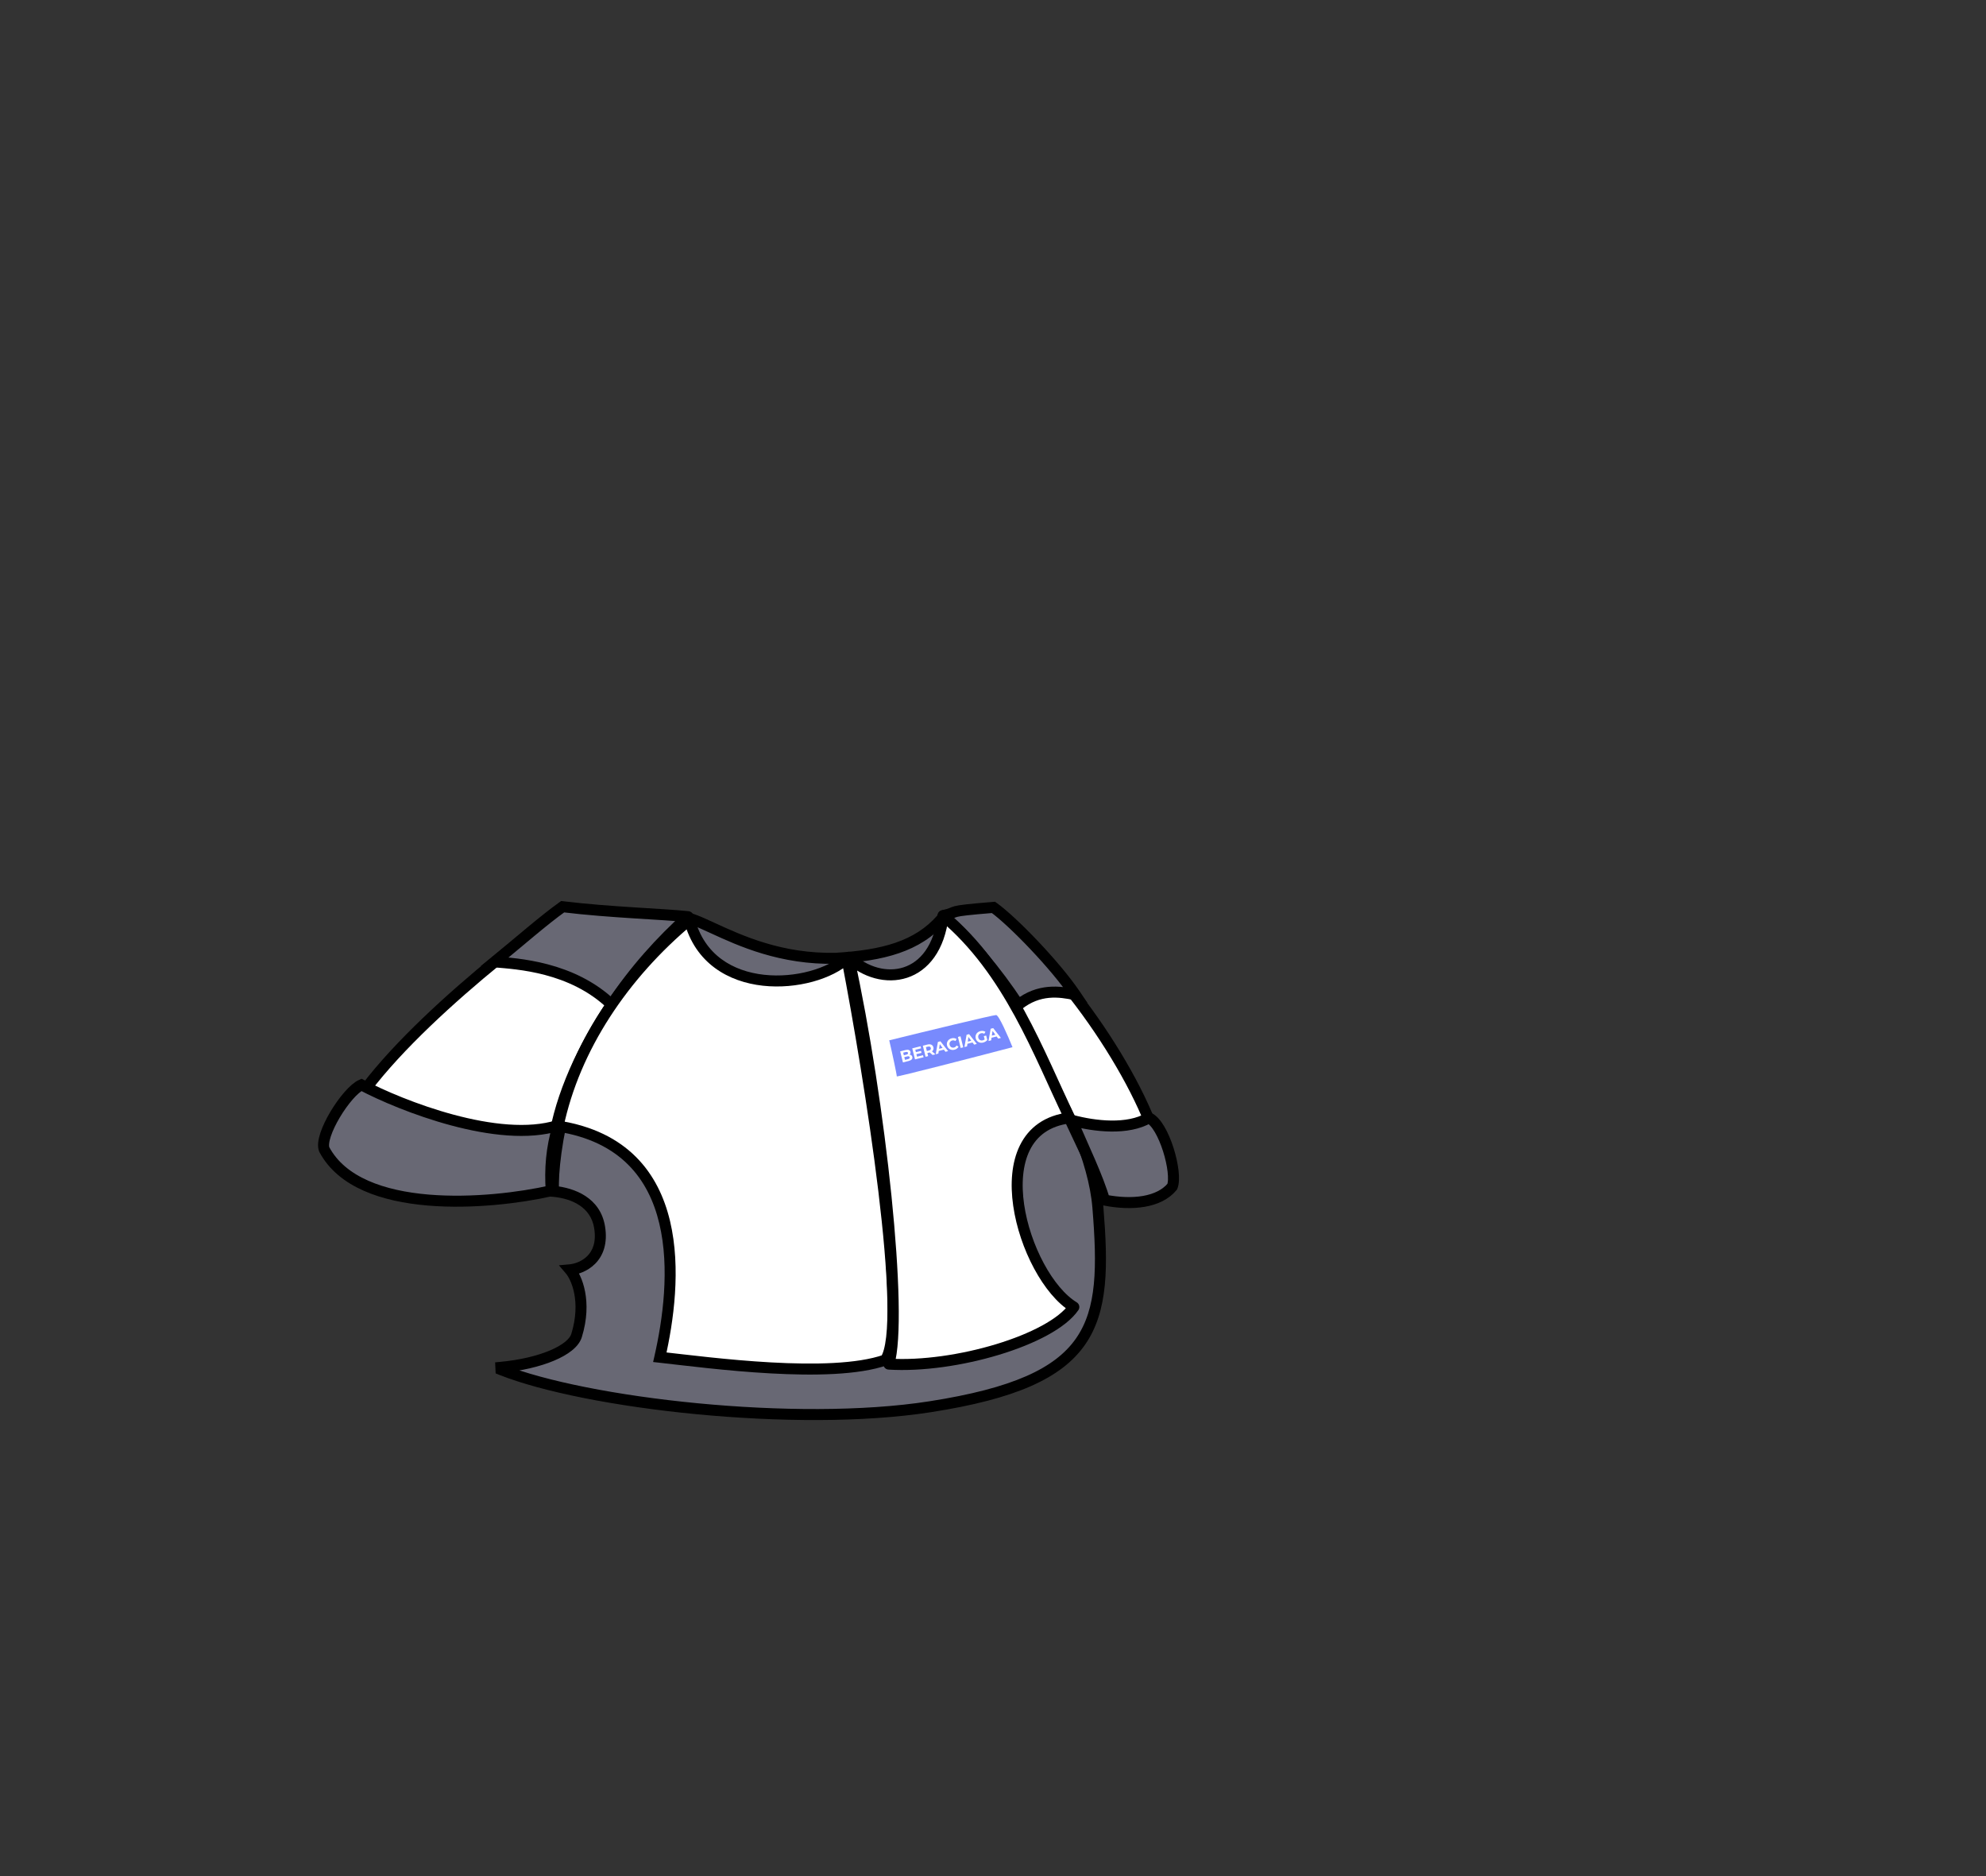 <svg width="361" height="341" viewBox="0 0 361 341" fill="none" xmlns="http://www.w3.org/2000/svg">
<rect x="0" y="0" width="361" height="341" fill="#333333" stroke="none"/>
<path fill-rule="evenodd" clip-rule="evenodd" d="M91.044 248.487C91.05 248.625 91.057 248.763 91.064 248.901C106.564 255.068 144.664 259.451 169.064 255.651C199.564 250.901 201.314 240.901 199.564 219.401C198.164 202.201 180.216 177.444 171.132 167.028C166.757 172.028 160.442 173.651 151.943 174.151C141.996 174.377 134.582 170.968 129.578 168.667C126.512 167.258 124.352 166.264 123.068 166.778C121.975 167.215 119.727 169.392 116.905 172.964C116.85 175.001 115.735 177.393 113.166 179.993C103.61 189.668 100.225 209.908 100.623 216.504C104.249 216.849 108.241 218.532 108.985 222.999C109.941 228.733 105.8 230.565 103.61 230.764C104.804 232.157 106.715 236.498 104.804 242.71C103.973 245.41 98.231 247.821 91.044 248.487Z" fill="#686874"/>
<path d="M91.044 248.487L90.952 247.491L90.001 247.579L90.045 248.533L91.044 248.487ZM91.064 248.901L90.065 248.952L90.098 249.593L90.694 249.83L91.064 248.901ZM169.064 255.651L168.91 254.663L169.064 255.651ZM199.564 219.401L200.561 219.32L199.564 219.401ZM171.132 167.028L171.886 166.371L171.134 165.508L170.38 166.369L171.132 167.028ZM151.943 174.151L151.966 175.151L151.984 175.15L152.002 175.149L151.943 174.151ZM129.578 168.667L129.996 167.759H129.996L129.578 168.667ZM123.068 166.778L123.44 167.706L123.068 166.778ZM116.905 172.964L116.121 172.344L115.915 172.605L115.906 172.937L116.905 172.964ZM113.166 179.993L112.455 179.29L113.166 179.993ZM100.623 216.504L99.625 216.564L99.676 217.418L100.528 217.499L100.623 216.504ZM108.985 222.999L107.999 223.163L108.985 222.999ZM103.61 230.764L103.519 229.768L101.589 229.943L102.85 231.415L103.61 230.764ZM104.804 242.71L105.76 243.004L104.804 242.71ZM90.045 248.533C90.051 248.672 90.058 248.812 90.065 248.952L92.063 248.851C92.056 248.714 92.049 248.577 92.043 248.441L90.045 248.533ZM90.694 249.83C98.576 252.966 112.087 255.615 126.631 257.009C141.189 258.405 156.905 258.557 169.218 256.639L168.91 254.663C156.823 256.546 141.289 256.406 126.822 255.018C112.341 253.63 99.052 251.003 91.434 247.972L90.694 249.83ZM169.218 256.639C184.496 254.26 192.941 250.527 197.228 244.38C201.495 238.26 201.431 230.014 200.561 219.32L198.567 219.482C199.447 230.289 199.383 237.793 195.587 243.236C191.812 248.651 184.132 252.293 168.91 254.663L169.218 256.639ZM200.561 219.32C199.841 210.476 194.897 199.819 189.086 190.156C183.256 180.459 176.462 171.618 171.886 166.371L170.379 167.685C174.886 172.854 181.608 181.601 187.372 191.186C193.156 200.805 197.887 211.126 198.567 219.482L200.561 219.32ZM170.38 166.369C166.282 171.052 160.323 172.656 151.884 173.153L152.002 175.149C160.561 174.645 167.233 173.003 171.885 167.686L170.38 166.369ZM151.92 173.151C142.221 173.372 134.988 170.054 129.996 167.759L129.16 169.576C134.175 171.882 141.771 175.383 151.966 175.151L151.92 173.151ZM129.996 167.759C128.482 167.063 127.118 166.434 125.97 166.053C124.867 165.685 123.698 165.449 122.697 165.849L123.44 167.706C123.722 167.593 124.276 167.597 125.339 167.95C126.359 168.289 127.609 168.863 129.16 169.576L129.996 167.759ZM122.697 165.849C122.292 166.011 121.858 166.298 121.423 166.641C120.975 166.993 120.473 167.446 119.93 167.986C118.842 169.068 117.548 170.537 116.121 172.344L117.69 173.584C119.085 171.819 120.325 170.414 121.34 169.405C121.848 168.9 122.29 168.503 122.659 168.213C123.04 167.913 123.298 167.763 123.44 167.706L122.697 165.849ZM115.906 172.937C115.86 174.626 114.925 176.79 112.455 179.29L113.878 180.696C116.544 177.996 117.84 175.376 117.905 172.991L115.906 172.937ZM112.455 179.29C107.5 184.307 104.207 191.979 102.199 199.133C100.19 206.291 99.417 213.118 99.625 216.564L101.621 216.444C101.431 213.295 102.151 206.703 104.124 199.673C106.099 192.639 109.276 185.354 113.878 180.696L112.455 179.29ZM100.528 217.499C104.008 217.831 107.37 219.387 107.999 223.163L109.972 222.834C109.112 217.677 104.489 215.867 100.718 215.508L100.528 217.499ZM107.999 223.163C108.429 225.747 107.707 227.305 106.767 228.253C105.78 229.248 104.437 229.684 103.519 229.768L103.7 231.76C104.972 231.644 106.795 231.065 108.187 229.661C109.626 228.21 110.497 225.985 109.972 222.834L107.999 223.163ZM102.85 231.415C103.805 232.529 105.666 236.507 103.848 242.416L105.76 243.004C107.765 236.489 105.803 231.786 104.369 230.113L102.85 231.415ZM103.848 242.416C103.721 242.828 103.371 243.33 102.688 243.878C102.015 244.419 101.083 244.951 99.921 245.439C97.597 246.415 94.469 247.165 90.952 247.491L91.136 249.483C94.807 249.143 98.143 248.355 100.695 247.283C101.97 246.748 103.079 246.129 103.94 245.438C104.793 244.753 105.471 243.942 105.76 243.004L103.848 242.416ZM100.718 215.508C98.419 215.29 96.191 215.571 94.876 216.097L95.619 217.954C96.555 217.58 98.443 217.301 100.528 217.499L100.718 215.508Z" fill="black"/>
<path d="M60.942 208.4C63.443 195.901 88.776 174.984 102.192 165.4C111.443 166.151 116.071 167.778 124.07 167.528C110.87 179.328 98.943 199.9 100.442 214.4C86.942 217.484 62.194 218.4 60.942 208.4Z" fill="white" stroke="black" stroke-width="2"/>
<path d="M211.086 210.526C208.585 198.027 193.752 175.36 180.335 165.776C171.084 166.527 171.945 166.841 172.726 167.903C184.82 179.216 192.568 200.466 200.193 215.278C205.131 214.403 208.256 215.591 211.086 210.526Z" fill="white" stroke="black" stroke-width="2"/>
<path d="M102.273 164.777C111.023 165.84 120.461 166.09 125.07 166.59C120.215 170.93 115.239 176.422 111.184 182.59C103.943 175.651 93.943 175.151 89.905 174.802C94.383 171.135 98.793 167.263 102.273 164.777Z" fill="#686874"/>
<path d="M125.07 166.59L125.737 167.335C126.031 167.072 126.143 166.66 126.022 166.284C125.902 165.908 125.571 165.638 125.178 165.596L125.07 166.59ZM102.273 164.777L102.394 163.785L102.008 163.738L101.692 163.964L102.273 164.777ZM89.905 174.802L89.272 174.028L87.369 175.586L89.819 175.798L89.905 174.802ZM111.184 182.59L110.492 183.312L111.359 184.143L112.019 183.139L111.184 182.59ZM125.178 165.596C122.844 165.343 119.294 165.153 115.288 164.897C111.263 164.639 106.739 164.312 102.394 163.785L102.153 165.77C106.558 166.305 111.128 166.634 115.161 166.892C119.214 167.152 122.687 167.337 124.962 167.584L125.178 165.596ZM101.692 163.964C98.177 166.475 93.703 170.399 89.272 174.028L90.539 175.575C95.062 171.871 99.41 168.052 102.855 165.591L101.692 163.964ZM112.019 183.139C116.021 177.053 120.937 171.626 125.737 167.335L124.404 165.844C119.493 170.234 114.458 175.79 110.348 182.041L112.019 183.139ZM89.819 175.798C93.918 176.153 103.545 176.655 110.492 183.312L111.876 181.868C104.342 174.648 93.969 174.15 89.992 173.805L89.819 175.798Z" fill="black"/>
<path d="M180.586 164.901C171.335 165.652 174.711 165.651 171.412 166.401C176.268 170.742 181.069 176.422 185.125 182.59C188.836 179.651 192.586 180.151 195.461 180.776C191.836 175.401 184.066 167.387 180.586 164.901Z" fill="#686874"/>
<path d="M171.412 166.401L170.746 167.147C170.467 166.898 170.351 166.513 170.444 166.151C170.538 165.789 170.826 165.509 171.191 165.426L171.412 166.401ZM180.586 164.901L180.505 163.905L180.87 163.875L181.167 164.088L180.586 164.901ZM195.461 180.776L196.29 180.217L197.683 182.283L195.249 181.754L195.461 180.776ZM185.125 182.59L185.746 183.374L184.889 184.052L184.289 183.14L185.125 182.59ZM171.191 165.426C171.975 165.248 172.331 165.122 172.564 165.028C172.788 164.938 173.071 164.799 173.517 164.683C174.345 164.469 175.918 164.277 180.505 163.905L180.667 165.898C176.003 166.277 174.638 166.459 174.017 166.62C173.738 166.692 173.668 166.74 173.309 166.884C172.958 167.025 172.499 167.18 171.634 167.376L171.191 165.426ZM181.167 164.088C182.989 165.389 185.856 168.072 188.695 171.068C191.542 174.072 194.433 177.464 196.29 180.217L194.632 181.336C192.864 178.714 190.057 175.412 187.243 172.443C184.422 169.466 181.663 166.9 180.005 165.715L181.167 164.088ZM184.289 183.14C180.275 177.033 175.528 171.422 170.746 167.147L172.079 165.656C177.008 170.062 181.864 175.811 185.96 182.041L184.289 183.14ZM195.249 181.754C192.445 181.144 189.089 180.727 185.746 183.374L184.504 181.806C188.583 178.576 192.727 179.159 195.673 179.799L195.249 181.754Z" fill="black"/>
<path d="M101.443 204.526C90.643 207.926 72.944 200.984 65.694 197.15C62.943 198.401 57.943 206.401 58.944 208.9C65.344 220.9 89.111 218.9 100.194 216.4C99.944 212.401 100.193 208.776 101.443 204.526Z" fill="#686874" stroke="black" stroke-width="2"/>
<path d="M194.818 203.59C199.01 204.716 204.962 205.4 208.837 203.15C211.588 204.401 214.087 213.151 213.086 215.65C210.712 218.525 205.852 219.09 200.756 218.09C199.631 214.09 196.772 208.155 194.818 203.59Z" fill="#686874" stroke="black" stroke-width="2"/>
<path d="M160.94 247.151C165.34 240.751 158.107 195.818 153.94 174.151C147.94 179.751 129.068 181.526 125.318 167.151C113.321 177.151 104.443 190.401 101.443 204.651C125.443 208.401 122.94 233.485 119.94 246.651C128.943 247.651 150.943 250.651 160.94 247.151Z" fill="white"/>
<path d="M153.94 174.151L154.922 173.963C154.854 173.605 154.596 173.313 154.25 173.201C153.904 173.088 153.524 173.172 153.258 173.42L153.94 174.151ZM160.94 247.151L161.271 248.095L161.579 247.987L161.764 247.718L160.94 247.151ZM119.94 246.651L118.965 246.429L118.717 247.522L119.83 247.645L119.94 246.651ZM101.443 204.651L100.465 204.445L100.248 205.477L101.289 205.639L101.443 204.651ZM125.318 167.151L126.286 166.899C126.2 166.568 125.95 166.304 125.624 166.199C125.298 166.095 124.941 166.164 124.678 166.383L125.318 167.151ZM152.958 174.34C155.039 185.159 157.885 201.785 159.66 216.496C160.548 223.855 161.166 230.711 161.289 236.115C161.351 238.818 161.288 241.133 161.08 242.952C160.867 244.82 160.516 246.004 160.116 246.585L161.764 247.718C162.465 246.699 162.85 245.079 163.067 243.179C163.29 241.232 163.351 238.817 163.289 236.069C163.163 230.571 162.537 223.64 161.646 216.257C159.863 201.485 157.009 184.81 154.922 173.963L152.958 174.34ZM160.61 246.208C155.822 247.884 148.01 248.029 140.123 247.59C132.284 247.155 124.575 246.16 120.051 245.658L119.83 247.645C124.309 248.143 132.101 249.148 140.012 249.587C147.875 250.024 156.062 249.919 161.271 248.095L160.61 246.208ZM120.915 246.874C122.425 240.25 123.844 230.503 121.79 221.888C120.759 217.564 118.843 213.483 115.586 210.236C112.323 206.983 107.777 204.629 101.598 203.663L101.289 205.639C107.11 206.549 111.25 208.737 114.174 211.652C117.105 214.575 118.876 218.291 119.844 222.352C121.789 230.508 120.456 239.886 118.965 246.429L120.915 246.874ZM102.422 204.857C105.367 190.869 114.099 177.805 125.959 167.92L124.678 166.383C112.544 176.498 103.52 189.934 100.465 204.445L102.422 204.857ZM124.351 167.404C126.36 175.105 132.456 178.452 138.676 179.136C141.778 179.477 144.943 179.166 147.728 178.406C150.499 177.65 152.968 176.427 154.623 174.882L153.258 173.42C151.913 174.676 149.773 175.775 147.201 176.477C144.642 177.175 141.73 177.46 138.895 177.148C133.242 176.526 128.027 173.573 126.286 166.899L124.351 167.404Z" fill="black"/>
<path d="M161.568 247.901C164.203 239.151 160.008 200.216 154.258 173.966C160.258 179.566 170.068 178.276 171.443 166.401C183.44 176.401 188.818 191.526 194.443 203.151C177.943 205.151 185.943 231.901 195.193 237.526C191.068 243.526 173.568 248.651 161.568 247.901Z" fill="white" stroke="black" stroke-width="2" stroke-linejoin="round"/>
<path d="M163.013 195.62C163.018 195.28 162.138 191.162 161.638 189.058C167.909 187.516 180.575 184.439 181.075 184.464C181.575 184.489 183.263 188.37 184.044 190.308C176.992 192.162 163.229 195.702 163.013 195.62Z" fill="#788AFD"/>
<path d="M164.129 193.075L163.627 191.067L164.608 190.822C164.86 190.759 165.062 190.76 165.212 190.824C165.364 190.887 165.459 190.997 165.499 191.154C165.525 191.259 165.522 191.358 165.49 191.449C165.458 191.538 165.402 191.615 165.322 191.68C165.243 191.744 165.145 191.791 165.028 191.82L165.053 191.689C165.18 191.658 165.297 191.651 165.405 191.668C165.512 191.684 165.603 191.725 165.676 191.792C165.752 191.859 165.804 191.95 165.834 192.067C165.877 192.239 165.842 192.391 165.731 192.522C165.619 192.652 165.431 192.75 165.167 192.816L164.129 193.075ZM164.503 192.61L165.045 192.474C165.166 192.444 165.252 192.402 165.304 192.349C165.357 192.293 165.372 192.222 165.351 192.136C165.33 192.052 165.283 191.997 165.21 191.973C165.138 191.946 165.042 191.948 164.921 191.978L164.345 192.122L164.26 191.784L164.756 191.66C164.869 191.631 164.951 191.591 165 191.538C165.051 191.482 165.067 191.414 165.047 191.334C165.027 191.256 164.982 191.205 164.911 191.182C164.842 191.157 164.751 191.158 164.638 191.186L164.176 191.302L164.503 192.61ZM166.45 191.221L167.416 190.979L167.507 191.341L166.54 191.582L166.45 191.221ZM166.691 192.038L167.784 191.765L167.877 192.138L166.322 192.527L165.82 190.519L167.338 190.14L167.431 190.513L166.375 190.776L166.691 192.038ZM168.247 192.046L167.745 190.038L168.614 189.821C168.793 189.776 168.956 189.767 169.101 189.793C169.245 189.818 169.366 189.876 169.464 189.968C169.562 190.059 169.63 190.18 169.668 190.331C169.705 190.48 169.702 190.618 169.658 190.745C169.614 190.87 169.535 190.977 169.419 191.067C169.303 191.157 169.156 191.224 168.976 191.269L168.365 191.422L168.52 191.167L168.711 191.93L168.247 192.046ZM169.523 191.727L168.839 191.124L169.335 190.999L170.025 191.601L169.523 191.727ZM168.533 191.218L168.272 191.052L168.857 190.906C169.001 190.87 169.1 190.812 169.156 190.733C169.211 190.653 169.225 190.558 169.197 190.449C169.17 190.338 169.113 190.261 169.027 190.217C168.941 190.174 168.826 190.17 168.682 190.206L168.097 190.352L168.249 190.08L168.533 191.218ZM170.092 191.584L170.485 189.353L170.944 189.238L172.343 191.021L171.856 191.143L170.678 189.554L170.862 189.508L170.568 191.465L170.092 191.584ZM170.432 191.042L170.467 190.659L171.499 190.4L171.714 190.722L170.432 191.042ZM173.493 190.77C173.338 190.809 173.188 190.82 173.041 190.804C172.897 190.786 172.764 190.742 172.643 190.672C172.522 190.603 172.418 190.512 172.331 190.4C172.246 190.287 172.184 190.155 172.146 190.004C172.109 189.853 172.101 189.708 172.123 189.568C172.147 189.428 172.196 189.299 172.27 189.181C172.346 189.062 172.444 188.962 172.563 188.879C172.682 188.794 172.82 188.732 172.977 188.693C173.151 188.65 173.315 188.641 173.47 188.667C173.626 188.691 173.767 188.75 173.892 188.842L173.662 189.192C173.574 189.131 173.483 189.092 173.389 189.075C173.295 189.056 173.198 189.058 173.099 189.083C173.005 189.107 172.923 189.143 172.852 189.194C172.781 189.244 172.724 189.305 172.681 189.377C172.638 189.448 172.61 189.527 172.598 189.614C172.587 189.7 172.593 189.791 172.617 189.886C172.641 189.982 172.678 190.065 172.728 190.136C172.78 190.206 172.842 190.263 172.914 190.306C172.985 190.349 173.064 190.376 173.15 190.387C173.236 190.398 173.326 190.392 173.42 190.368C173.519 190.343 173.606 190.301 173.681 190.242C173.755 190.181 173.817 190.101 173.865 190.004L174.232 190.205C174.166 190.345 174.07 190.464 173.943 190.56C173.819 190.656 173.669 190.727 173.493 190.77ZM174.627 190.45L174.125 188.443L174.59 188.326L175.092 190.334L174.627 190.45ZM175.305 190.281L175.697 188.05L176.156 187.935L177.556 189.718L177.068 189.84L175.891 188.251L176.075 188.205L175.781 190.162L175.305 190.281ZM175.644 189.739L175.68 189.355L176.712 189.097L176.926 189.418L175.644 189.739ZM178.714 189.465C178.556 189.505 178.403 189.516 178.257 189.5C178.112 189.482 177.978 189.438 177.855 189.369C177.734 189.3 177.63 189.209 177.543 189.096C177.458 188.984 177.397 188.852 177.359 188.701C177.321 188.55 177.314 188.404 177.335 188.265C177.359 188.125 177.409 187.995 177.485 187.877C177.561 187.758 177.66 187.657 177.781 187.574C177.902 187.489 178.043 187.426 178.204 187.386C178.382 187.342 178.549 187.332 178.705 187.355C178.863 187.379 179.005 187.435 179.131 187.523L178.902 187.873C178.81 187.815 178.716 187.778 178.621 187.763C178.526 187.747 178.427 187.751 178.326 187.776C178.228 187.801 178.143 187.838 178.07 187.889C177.998 187.94 177.939 188.001 177.894 188.073C177.851 188.145 177.823 188.224 177.81 188.311C177.799 188.397 177.806 188.487 177.83 188.583C177.853 188.677 177.89 188.759 177.94 188.83C177.992 188.9 178.054 188.958 178.126 189.003C178.2 189.045 178.28 189.072 178.366 189.083C178.454 189.093 178.546 189.087 178.641 189.063C178.733 189.04 178.818 189.003 178.897 188.953C178.978 188.9 179.05 188.829 179.115 188.737L179.462 189.007C179.374 189.116 179.263 189.211 179.128 189.291C178.996 189.371 178.858 189.429 178.714 189.465ZM179.023 189.053L178.834 188.298L179.259 188.192L179.462 189.007L179.023 189.053ZM179.685 189.186L180.078 186.954L180.537 186.839L181.937 188.623L181.449 188.745L180.272 187.156L180.455 187.11L180.161 189.067L179.685 189.186ZM180.025 188.644L180.06 188.26L181.093 188.002L181.307 188.323L180.025 188.644Z" fill="white"/>
</svg>
